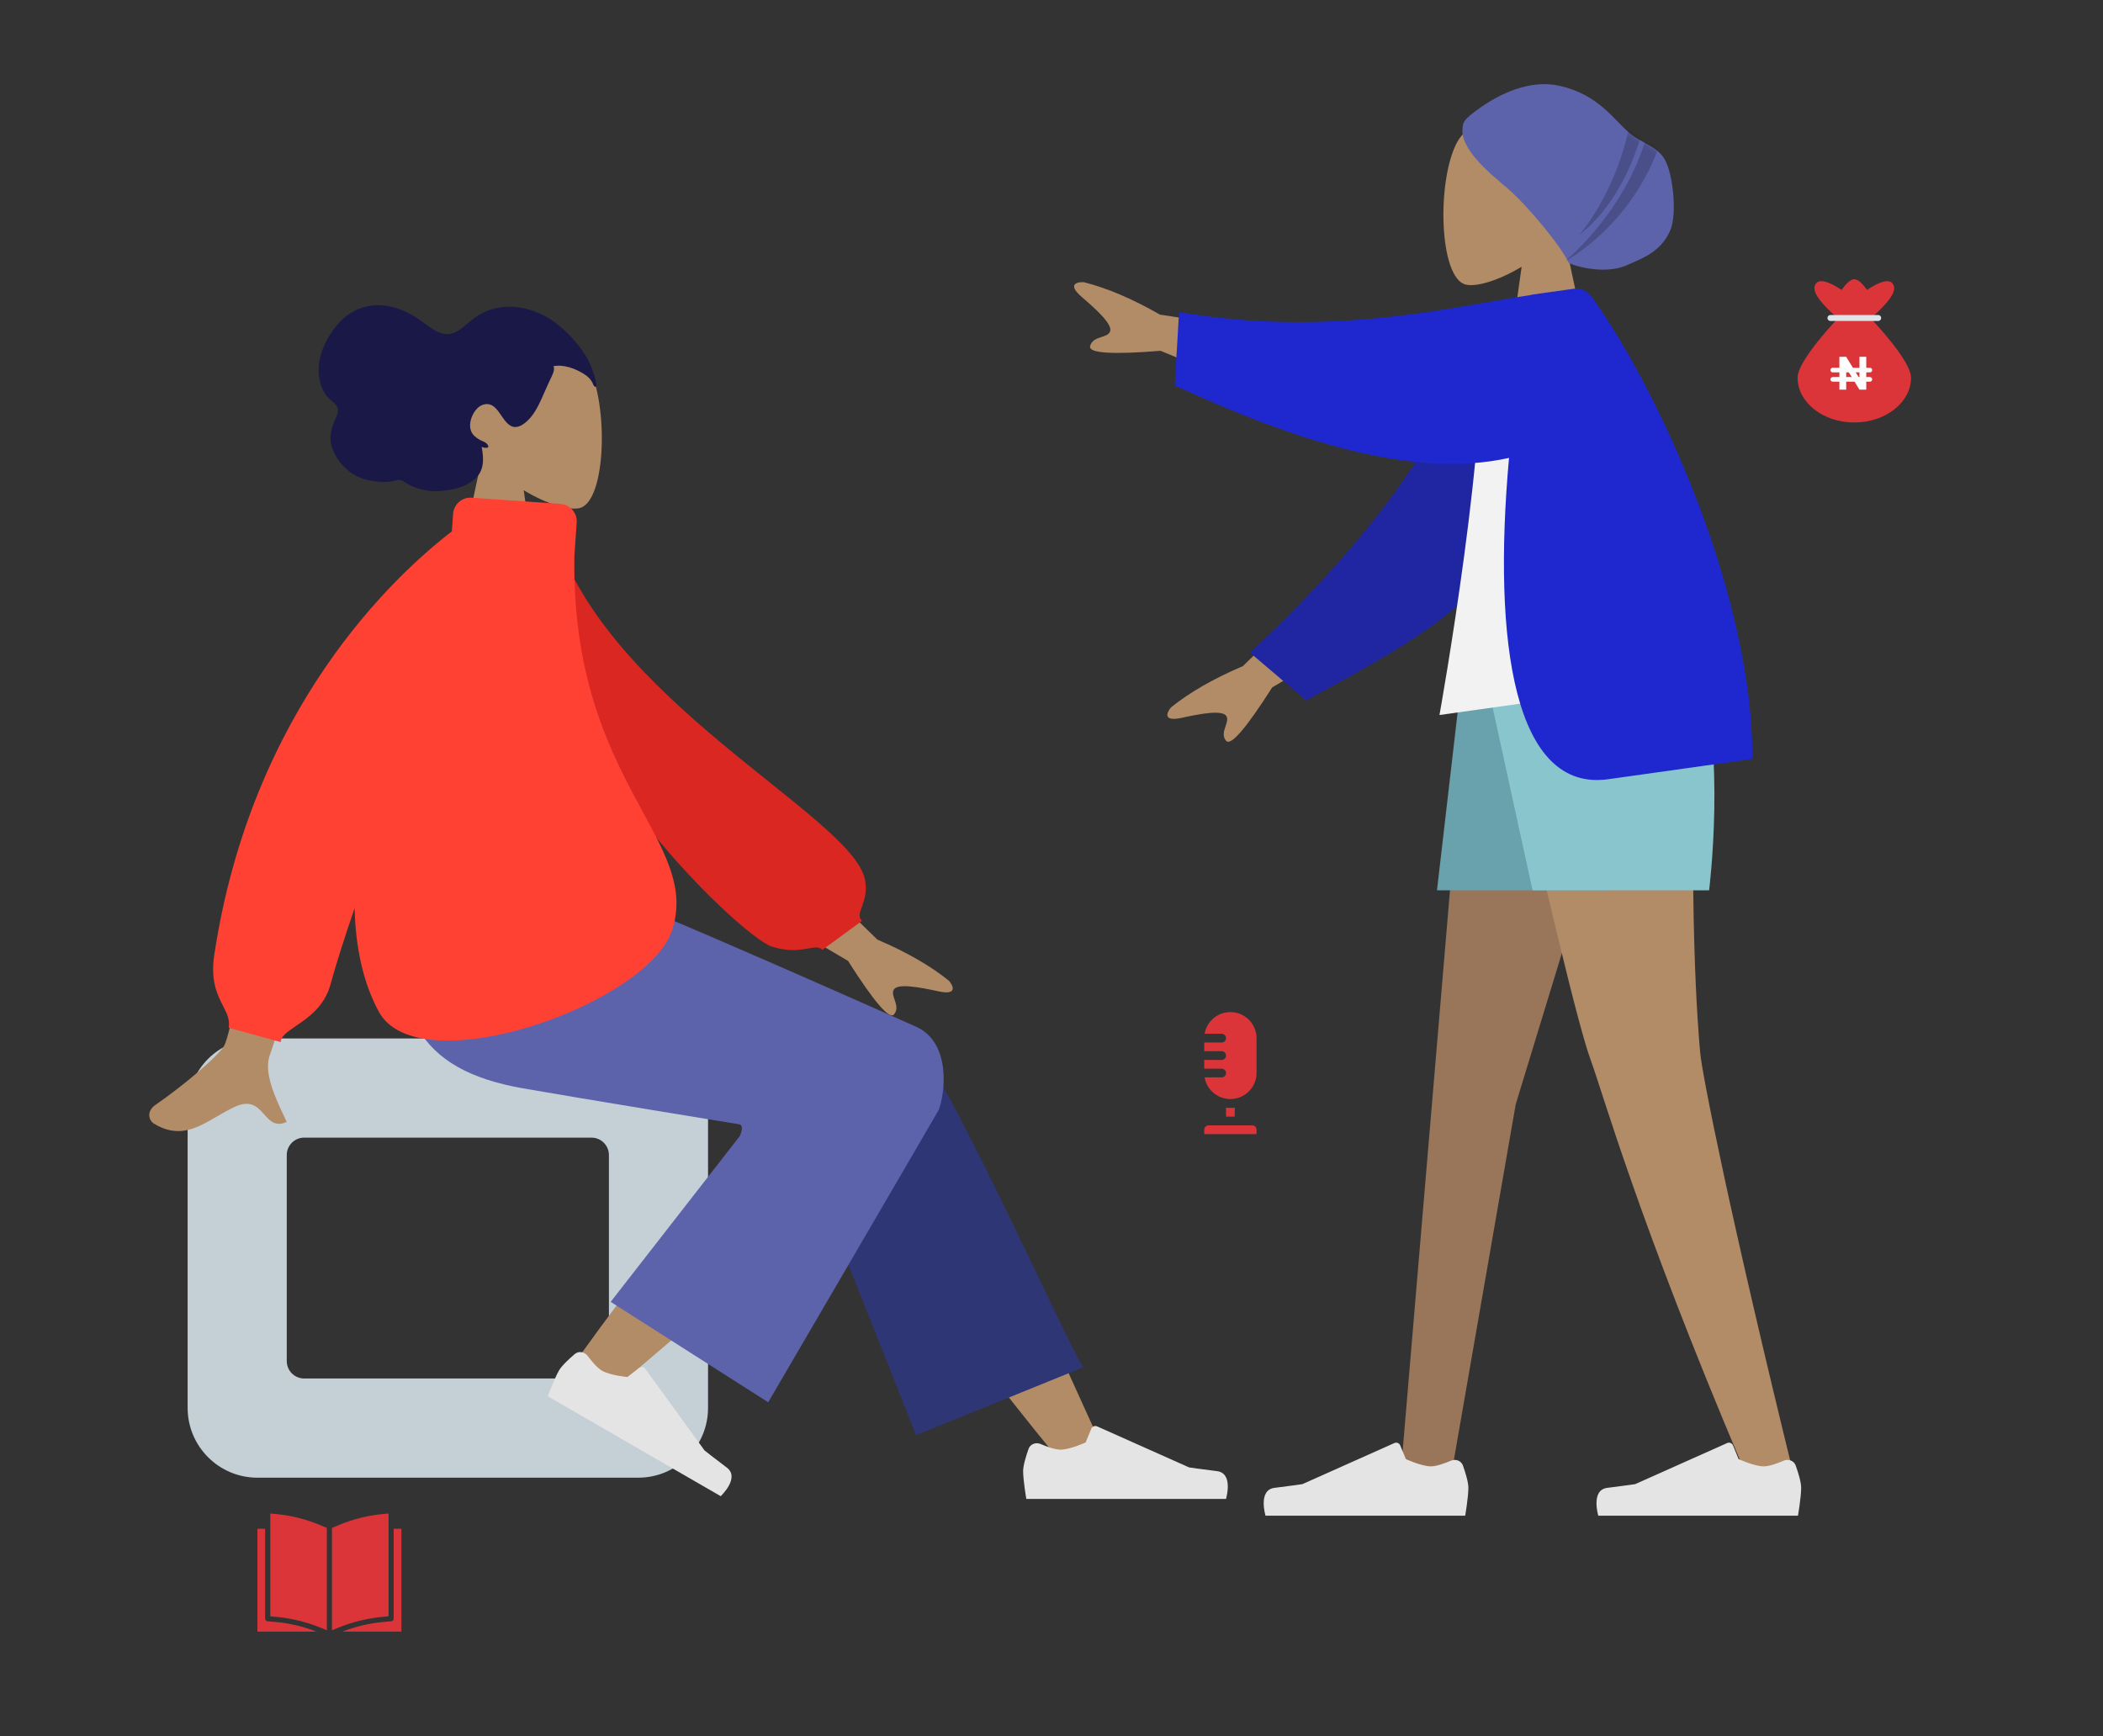 <svg width="482" height="398" viewBox="0 0 482 398" fill="none" xmlns="http://www.w3.org/2000/svg">
<rect x="0" y="0" width="482" height="398" fill="#333333" stroke="none"/>
<path fill-rule="evenodd" clip-rule="evenodd" d="M120.036 112.382C125.291 115.551 130.453 117.082 132.877 116.457C138.953 114.89 139.512 92.643 134.81 83.873C130.108 75.103 105.936 71.28 104.718 88.657C104.295 94.688 106.826 100.07 110.564 104.462L103.86 135.731H123.334L120.036 112.382Z" fill="#B28B67"/>
<path fill-rule="evenodd" clip-rule="evenodd" d="M136.649 87.811C136.456 86.674 135.984 85.412 135.604 84.336C135.114 82.949 134.371 81.699 133.555 80.521C132.017 78.303 130.172 76.3 128.136 74.638C124.416 71.601 119.68 69.849 115.023 70.418C112.672 70.705 110.39 71.603 108.447 73.097C106.692 74.446 105.003 76.433 102.731 76.576C100.258 76.731 97.991 74.547 96.008 73.198C93.771 71.677 91.392 70.569 88.779 70.138C84.401 69.417 80.287 70.897 77.27 74.492C74.059 78.317 71.725 83.927 73.834 88.995C74.226 89.937 74.73 90.732 75.454 91.39C76.117 91.994 77.131 92.636 77.4 93.601C77.686 94.626 76.832 95.949 76.501 96.874C76.026 98.199 75.637 99.591 75.776 101.031C76.003 103.397 77.489 105.656 79.058 107.211C80.654 108.794 82.62 109.701 84.718 110.119C86.12 110.399 87.552 110.553 88.977 110.448C89.684 110.396 90.308 110.199 90.993 110.043C91.659 109.891 92.031 110.068 92.596 110.434C95.222 112.132 98.045 112.79 101.077 112.537C103.636 112.324 106.585 111.703 108.673 109.949C110.991 108 110.945 105.313 110.399 102.442C110.977 102.729 112.576 102.907 111.621 101.764C111.242 101.312 110.527 101.128 110.042 100.861C109.476 100.551 108.902 100.151 108.463 99.646C106.69 97.605 108.481 93.451 110.709 92.767C114.02 91.75 114.761 96.435 117.125 97.647C118.484 98.344 119.905 97.392 120.924 96.419C122.287 95.116 123.217 93.39 124.019 91.634C124.681 90.187 125.296 88.72 125.969 87.281C126.284 86.609 127.373 84.709 126.826 83.949C129.198 83.475 131.839 84.462 133.882 85.755C134.726 86.29 135.369 86.879 135.82 87.823C135.916 88.025 136.126 88.626 136.39 88.651C136.881 88.697 136.697 88.096 136.649 87.811Z" fill="#191847"/>
<path fill-rule="evenodd" clip-rule="evenodd" d="M59.005 238.04C50.168 238.04 43.005 245.204 43.005 254.04V322.726C43.005 331.562 50.168 338.726 59.005 338.726H146.282C155.118 338.726 162.282 331.562 162.282 322.726V254.04C162.282 245.204 155.118 238.04 146.282 238.04H59.005ZM69.724 260.776C67.515 260.776 65.724 262.567 65.724 264.776V311.99C65.724 314.199 67.515 315.99 69.724 315.99H135.562C137.772 315.99 139.562 314.199 139.562 311.99V264.776C139.562 262.567 137.772 260.776 135.562 260.776H69.724Z" fill="#C5CFD6"/>
<path d="M89.054 370.513V346.946L88.154 347.022C84.548 347.32 81.011 348.182 77.672 349.577L76.089 350.234V373.707L77.242 373.228C80.697 371.79 84.356 370.901 88.085 370.591L89.054 370.513Z" fill="#DB353A"/>
<path d="M92 350.43H90.232V371.055C90.233 371.363 89.997 371.619 89.691 371.645L88.182 371.768C87.746 371.804 87.312 371.849 86.879 371.902C86.739 371.919 86.599 371.942 86.459 371.961C86.168 372 85.876 372.039 85.586 372.085C85.417 372.112 85.249 372.144 85.08 372.174C84.82 372.219 84.56 372.264 84.301 372.316C84.124 372.351 83.947 372.391 83.767 372.429C83.52 372.481 83.273 372.535 83.028 372.593C82.844 372.637 82.661 372.683 82.478 372.73C82.24 372.789 82.002 372.853 81.765 372.919C81.581 372.969 81.396 373.023 81.212 373.077C80.977 373.147 80.744 373.217 80.512 373.292C80.329 373.351 80.147 373.41 79.966 373.468C79.732 373.547 79.501 373.628 79.269 373.712C79.093 373.776 78.916 373.84 78.735 373.908C78.654 373.939 78.574 373.972 78.493 374.003H92V350.43Z" fill="#DB353A"/>
<path d="M62.846 347.022L61.947 346.946V370.514L62.992 370.603C66.719 370.915 70.375 371.81 73.824 373.255L74.911 373.707V350.234L73.33 349.577C69.99 348.182 66.453 347.32 62.846 347.022Z" fill="#DB353A"/>
<path d="M59 350.43V374.002H72.516C72.443 373.973 72.371 373.943 72.298 373.916C72.129 373.852 71.959 373.79 71.789 373.728C71.55 373.641 71.311 373.557 71.07 373.476C70.895 373.417 70.72 373.36 70.545 373.304C70.306 373.225 70.066 373.151 69.826 373.082C69.649 373.031 69.472 372.979 69.296 372.929C69.053 372.862 68.81 372.798 68.567 372.736C68.39 372.691 68.213 372.645 68.033 372.603C67.786 372.544 67.537 372.49 67.289 372.436C67.113 372.398 66.936 372.359 66.759 372.324C66.502 372.273 66.244 372.228 65.986 372.183C65.817 372.153 65.648 372.124 65.478 372.093C65.193 372.048 64.907 372.01 64.622 371.971C64.477 371.952 64.334 371.929 64.19 371.913C63.758 371.86 63.326 371.816 62.893 371.779L61.307 371.645C61.001 371.618 60.767 371.362 60.768 371.055V350.43H59Z" fill="#DB353A"/>
<path fill-rule="evenodd" clip-rule="evenodd" d="M242.74 334.666C226.743 315.117 215.918 300.624 210.267 291.187C200.591 275.03 192.672 260.652 190.172 255.16C184.213 242.064 203.892 235.931 208.346 242.04C215.088 251.286 229.484 280.379 251.537 329.321L242.74 334.666Z" fill="#B28B67"/>
<path fill-rule="evenodd" clip-rule="evenodd" d="M209.958 328.982L180.186 253.985C173.818 240.313 204.569 231.327 209.249 237.689C219.874 252.134 245.126 309.116 248.291 313.42L209.958 328.982Z" fill="#2F3676"/>
<path fill-rule="evenodd" clip-rule="evenodd" d="M130.664 313.942C136.463 305.476 157.558 276.994 169.048 265.21C172.35 261.824 175.572 258.573 178.619 255.544C187.676 246.542 205.712 261.673 196.671 269.874C174.157 290.295 141.308 317.863 138.563 320.322C134.717 323.767 127.019 319.262 130.664 313.942Z" fill="#B28B67"/>
<path fill-rule="evenodd" clip-rule="evenodd" d="M134.666 310.787C133.963 309.85 132.621 309.624 131.732 310.385C130.434 311.495 128.757 313.048 128.121 314.15C127.024 316.052 125.552 320.067 125.552 320.067C127.757 321.341 165.185 342.966 165.185 342.966C165.185 342.966 169.679 338.747 166.586 336.417C163.492 334.086 161.48 332.486 161.48 332.486L147.914 313.782C147.583 313.326 146.941 313.233 146.495 313.577L143.806 315.649C143.806 315.649 139.895 315.307 137.968 314.194C136.893 313.573 135.6 312.03 134.666 310.787Z" fill="#E4E4E4"/>
<path fill-rule="evenodd" clip-rule="evenodd" d="M238.486 331C237.409 330.541 236.133 331.016 235.743 332.121C235.174 333.731 234.498 335.915 234.498 337.188C234.498 339.384 235.229 343.598 235.229 343.598C237.775 343.598 280.994 343.598 280.994 343.598C280.994 343.598 282.778 337.696 278.934 337.225C275.091 336.755 272.549 336.376 272.549 336.376L251.455 326.965C250.94 326.736 250.338 326.977 250.123 327.498L248.83 330.637C248.83 330.637 245.272 332.299 243.047 332.299C241.806 332.299 239.915 331.61 238.486 331Z" fill="#E4E4E4"/>
<path fill-rule="evenodd" clip-rule="evenodd" d="M169.473 257.731C169.473 257.731 132.354 251.68 119.748 249.455C95.793 245.228 88.807 232.328 92.938 204.182L137.075 204.182C145.836 206.714 210.291 235.5 210.291 235.5C218.022 239.341 216.582 250.664 215.169 254.395C215.083 254.623 176.07 321.441 176.07 321.441L139.963 298.423L169.54 260.443C169.54 260.443 170.712 258.082 169.473 257.731Z" fill="#5C63AB"/>
<path fill-rule="evenodd" clip-rule="evenodd" d="M51.442 239.59C53.82 234.762 65.7 172.635 65.7 172.635L83.468 172.702C83.468 172.702 63.169 238.513 61.917 241.617C60.291 245.65 63.053 251.509 64.926 255.481C65.216 256.096 65.484 256.665 65.712 257.176C63.113 258.34 61.865 256.933 60.549 255.45C59.062 253.775 57.489 252.003 53.787 253.727C52.356 254.393 51.003 255.18 49.68 255.95C45.112 258.607 40.915 261.048 35.206 257.523C34.301 256.964 33.31 254.86 35.706 253.216C41.676 249.119 50.279 241.949 51.442 239.59ZM201.085 215.382L178.099 192.943L170.465 206.162L194.367 220.264C200.36 229.711 203.88 233.793 204.926 232.51C205.809 231.428 205.404 230.242 205.032 229.15C204.742 228.299 204.471 227.504 204.843 226.86C205.692 225.389 210.491 226.232 215.011 227.226C219.53 228.22 218.485 225.998 217.524 224.839C213.252 221.389 207.772 218.237 201.085 215.382Z" fill="#B28B67"/>
<path fill-rule="evenodd" clip-rule="evenodd" d="M119.841 122.197L126.858 120.992C137.91 160.091 194.7 186.742 198.186 201.358C199.465 206.718 195.61 209.427 197.601 211.06L188.481 217.741C186.937 215.938 183.641 219.236 176.759 216.929C169.876 214.622 119.841 168.492 119.841 122.197Z" fill="#DB2721"/>
<path fill-rule="evenodd" clip-rule="evenodd" d="M108.115 114.086C105.911 113.932 104 115.594 103.846 117.798L103.566 121.804C90.361 131.972 57.634 162.358 49.106 218.924C48.21 224.865 49.83 228.048 51.125 230.591C52.01 232.331 52.743 233.771 52.414 235.59L64.35 238.887C64.35 237.544 65.854 236.522 67.795 235.203C70.617 233.286 74.362 230.742 75.746 225.672C77.059 220.865 78.98 214.861 81.276 208.183C81.493 217.028 83.169 225.162 86.821 231.9C95.931 248.708 148.576 230.275 154.076 213.127C157.011 203.977 152.847 196.295 147.339 186.135C140.347 173.238 131.191 156.348 131.644 127.395L132.176 119.78C132.33 117.576 130.668 115.665 128.465 115.51L108.115 114.086Z" fill="#FF4133"/>
<path fill-rule="evenodd" clip-rule="evenodd" d="M348.754 61.145C343.492 64.316 338.322 65.849 335.895 65.223C329.809 63.654 329.249 41.391 333.958 32.613C338.667 23.836 362.875 20.011 364.095 37.401C364.519 43.437 361.984 48.823 358.24 53.218L364.954 84.512H345.451L348.754 61.145Z" fill="#B28B67"/>
<path fill-rule="evenodd" clip-rule="evenodd" d="M335.232 29.21C335.402 28.149 335.064 27.629 339.328 24.641C343.593 21.653 350.477 18.129 357.411 19.663C366.41 21.653 369.985 27.589 373.455 30.475C376.583 33.077 379.722 33.38 381.582 36.608C383.442 39.836 384.432 49.123 382.814 52.816C380.583 57.909 376.183 59.281 372.971 60.748C367.463 63.265 359.676 60.607 359.488 60.167C358.029 56.761 350.175 47.153 345.451 43.117C341.977 40.149 334.43 34.188 335.232 29.21Z" fill="#5C63AB"/>
<mask id="mask0" mask-type="alpha" maskUnits="userSpaceOnUse" x="335" y="19" width="49" height="43">
<path fill-rule="evenodd" clip-rule="evenodd" d="M335.232 29.21C335.402 28.149 335.064 27.629 339.328 24.641C343.593 21.653 350.477 18.129 357.411 19.663C366.41 21.653 369.985 27.589 373.455 30.475C376.583 33.077 379.722 33.38 381.582 36.608C383.442 39.836 384.432 49.123 382.814 52.816C380.583 57.909 376.183 59.281 372.971 60.748C367.463 63.265 359.676 60.607 359.488 60.167C358.029 56.761 350.175 47.153 345.451 43.117C341.977 40.149 334.43 34.188 335.232 29.21Z" fill="white"/>
</mask>
<g mask="url(#mask0)">
<path fill-rule="evenodd" clip-rule="evenodd" d="M362.001 53.814C371.327 42.312 373.521 28.441 373.521 28.441L376.33 30.218C376.33 30.218 372.876 45.376 362.001 53.814ZM358.453 60.133C373.545 46.872 377.144 31.97 377.144 31.97L380.394 32.928C380.394 32.928 375.916 49.592 358.453 60.133Z" fill="black" fill-opacity="0.2"/>
</g>
<path fill-rule="evenodd" clip-rule="evenodd" d="M377.929 153.133L347.395 253.15L332.604 338.209H321.006L336.636 153.133H377.929Z" fill="#997659"/>
<path fill-rule="evenodd" clip-rule="evenodd" d="M388.853 153.133C386.779 208.048 389.219 236.374 389.684 241.363C390.148 246.352 396.504 278.703 411.551 339.884L399.193 335.631C375.412 279.519 367.309 250.357 364.581 242.989C361.854 235.621 354.61 205.669 342.849 153.133H388.853Z" fill="#B28B67"/>
<path fill-rule="evenodd" clip-rule="evenodd" d="M408.83 334.825C409.908 334.365 411.184 334.841 411.574 335.946C412.143 337.559 412.82 339.745 412.82 341.02C412.82 343.219 412.088 347.438 412.088 347.438C409.542 347.438 366.323 347.438 366.323 347.438C366.323 347.438 364.539 341.529 368.383 341.057C372.226 340.586 374.769 340.207 374.769 340.207L395.861 330.785C396.376 330.555 396.979 330.796 397.194 331.317L398.487 334.461C398.487 334.461 402.046 336.124 404.27 336.124C405.511 336.124 407.401 335.435 408.83 334.825Z" fill="#E4E4E4"/>
<path fill-rule="evenodd" clip-rule="evenodd" d="M332.557 334.825C333.635 334.365 334.912 334.841 335.301 335.946C335.87 337.559 336.547 339.745 336.547 341.02C336.547 343.219 335.816 347.438 335.816 347.438C333.27 347.438 290.051 347.438 290.051 347.438C290.051 347.438 288.267 341.529 292.11 341.057C295.954 340.586 298.496 340.207 298.496 340.207L319.589 330.785C320.104 330.555 320.707 330.796 320.922 331.317L322.215 334.461C322.215 334.461 325.773 336.124 327.998 336.124C329.238 336.124 331.128 335.435 332.557 334.825Z" fill="#E4E4E4"/>
<path fill-rule="evenodd" clip-rule="evenodd" d="M381.986 153.133L369.004 204.091H329.35L335.262 153.133H381.986Z" fill="#69A1AC"/>
<path fill-rule="evenodd" clip-rule="evenodd" d="M389.289 153.133C395.696 172.377 391.723 204.091 391.723 204.091H351.258L340.131 153.133H389.289Z" fill="#89C5CC"/>
<path d="M281 245.966C281 246.518 280.552 246.966 280 246.966H276.09C276.626 250.025 279.407 252.17 282.502 251.91C285.597 251.65 287.982 249.071 288 245.966V237.966C287.982 234.86 285.597 232.281 282.502 232.021C279.407 231.761 276.626 233.906 276.09 236.966H280C280.552 236.966 281 237.413 281 237.966C281 238.518 280.552 238.966 280 238.966H276V240.966H280C280.552 240.966 281 241.413 281 241.966C281 242.518 280.552 242.966 280 242.966H276V244.966H280C280.552 244.966 281 245.413 281 245.966Z" fill="#DB353A"/>
<path d="M281 253.896V255.966H283V253.896C282.337 253.989 281.663 253.989 281 253.896Z" fill="#DB353A"/>
<path d="M288 258.965C288 258.413 287.552 257.965 287 257.965H277C276.448 257.965 276 258.413 276 258.965V259.965H288V258.965Z" fill="#DB353A"/>
<path fill-rule="evenodd" clip-rule="evenodd" d="M265.854 72.118L297.64 76.971L291.672 91.016L265.999 80.417C254.836 81.314 249.452 80.96 249.848 79.352C250.181 77.997 251.373 77.607 252.47 77.247C253.325 76.967 254.124 76.706 254.414 76.021C255.078 74.459 251.514 71.134 247.996 68.124C244.478 65.114 246.884 64.613 248.39 64.682C253.721 66.017 259.542 68.496 265.854 72.118ZM284.855 152.696L307.879 130.273L315.522 143.477L291.582 157.571C285.577 167.011 282.051 171.09 281.003 169.808C280.12 168.727 280.525 167.542 280.899 166.451C281.19 165.601 281.461 164.807 281.089 164.164C280.238 162.695 275.432 163.537 270.906 164.532C266.379 165.526 267.427 163.306 268.389 162.147C272.668 158.7 278.157 155.549 284.855 152.696Z" fill="#B28B67"/>
<path fill-rule="evenodd" clip-rule="evenodd" d="M340.628 73.998C330.306 101.98 312.896 124.765 286.506 149.617L299.357 160.546C330.37 143.81 346.609 134.06 351.634 108.287C352.895 101.818 351.619 81.942 351.441 71.415L340.628 73.998Z" fill="#2026A2"/>
<path fill-rule="evenodd" clip-rule="evenodd" d="M391.888 155.19L329.925 163.898C329.925 163.898 341.971 96.845 339.07 72.894C338.971 72.08 340.272 70.438 340.963 70.532C348.541 71.563 356.348 66.803 356.348 66.803C374.352 88.321 383.512 116.642 391.888 155.19Z" fill="#F2F2F2"/>
<path fill-rule="evenodd" clip-rule="evenodd" d="M345.862 104.966C342.008 147.764 347.222 181.623 368.587 178.62L401.625 173.977C401.925 138.038 381.275 91.17 365.03 68.349C364.41 67.477 363.121 65.851 360.673 66.195L351.073 67.544C351.071 67.558 351.068 67.571 351.066 67.584C348.18 68.014 345.014 68.566 341.584 69.165C323.93 72.245 299.315 76.54 270.234 71.533L269.253 88.36C296.636 100.955 323.825 109.872 345.862 104.966Z" fill="#1F28CF"/>
<path d="M428.23 72.42C428.101 72.286 427.923 72.211 427.737 72.211L422.263 72.211C422.077 72.211 421.9 72.286 421.771 72.42C420.77 73.456 412 82.657 412 86.579C412 92.239 417.832 96.842 425 96.842C432.168 96.842 438 92.239 438 86.579C438 82.657 429.23 73.456 428.23 72.42Z" fill="#DB353A"/>
<path d="M433.724 64.915C432.584 63.626 429.618 65.318 427.916 66.463C427.136 65.355 425.981 64 425 64C424.019 64 422.864 65.355 422.084 66.463C420.386 65.316 417.415 63.625 416.276 64.915C415.961 65.279 415.812 65.759 415.866 66.237C416.086 68.772 421.245 72.96 421.832 73.428C421.954 73.526 422.106 73.58 422.263 73.579L427.737 73.579C427.892 73.579 428.042 73.526 428.164 73.43C428.751 72.96 433.911 68.777 434.13 66.239C434.186 65.76 434.039 65.28 433.724 64.915Z" fill="#DB353A"/>
<path d="M430.474 73.579L419.526 73.579C419.148 73.579 418.842 73.273 418.842 72.895C418.842 72.517 419.148 72.211 419.526 72.211L430.474 72.211C430.852 72.211 431.158 72.517 431.158 72.895C431.158 73.273 430.851 73.579 430.474 73.579Z" fill="#DDE3E9"/>
<path d="M427.739 89.316L426.179 89.316L423.141 84.364L423.141 89.316L421.581 89.316L421.581 81.789L423.141 81.789L426.184 86.752L426.184 81.789L427.739 81.789L427.739 89.316Z" fill="white"/>
<path d="M419.527 84.828C419.527 84.534 419.765 84.296 420.059 84.296L428.573 84.301C428.867 84.301 429.105 84.54 429.105 84.834C429.105 85.127 428.866 85.366 428.572 85.365L420.058 85.361C419.765 85.36 419.526 85.122 419.527 84.828Z" fill="#FAFAFA"/>
<path d="M419.527 86.959C419.527 86.665 419.765 86.427 420.059 86.427L428.573 86.432C428.867 86.433 429.105 86.671 429.105 86.965C429.105 87.259 428.866 87.497 428.572 87.497L420.058 87.492C419.765 87.492 419.526 87.253 419.527 86.959Z" fill="#FAFAFA"/>
</svg>
